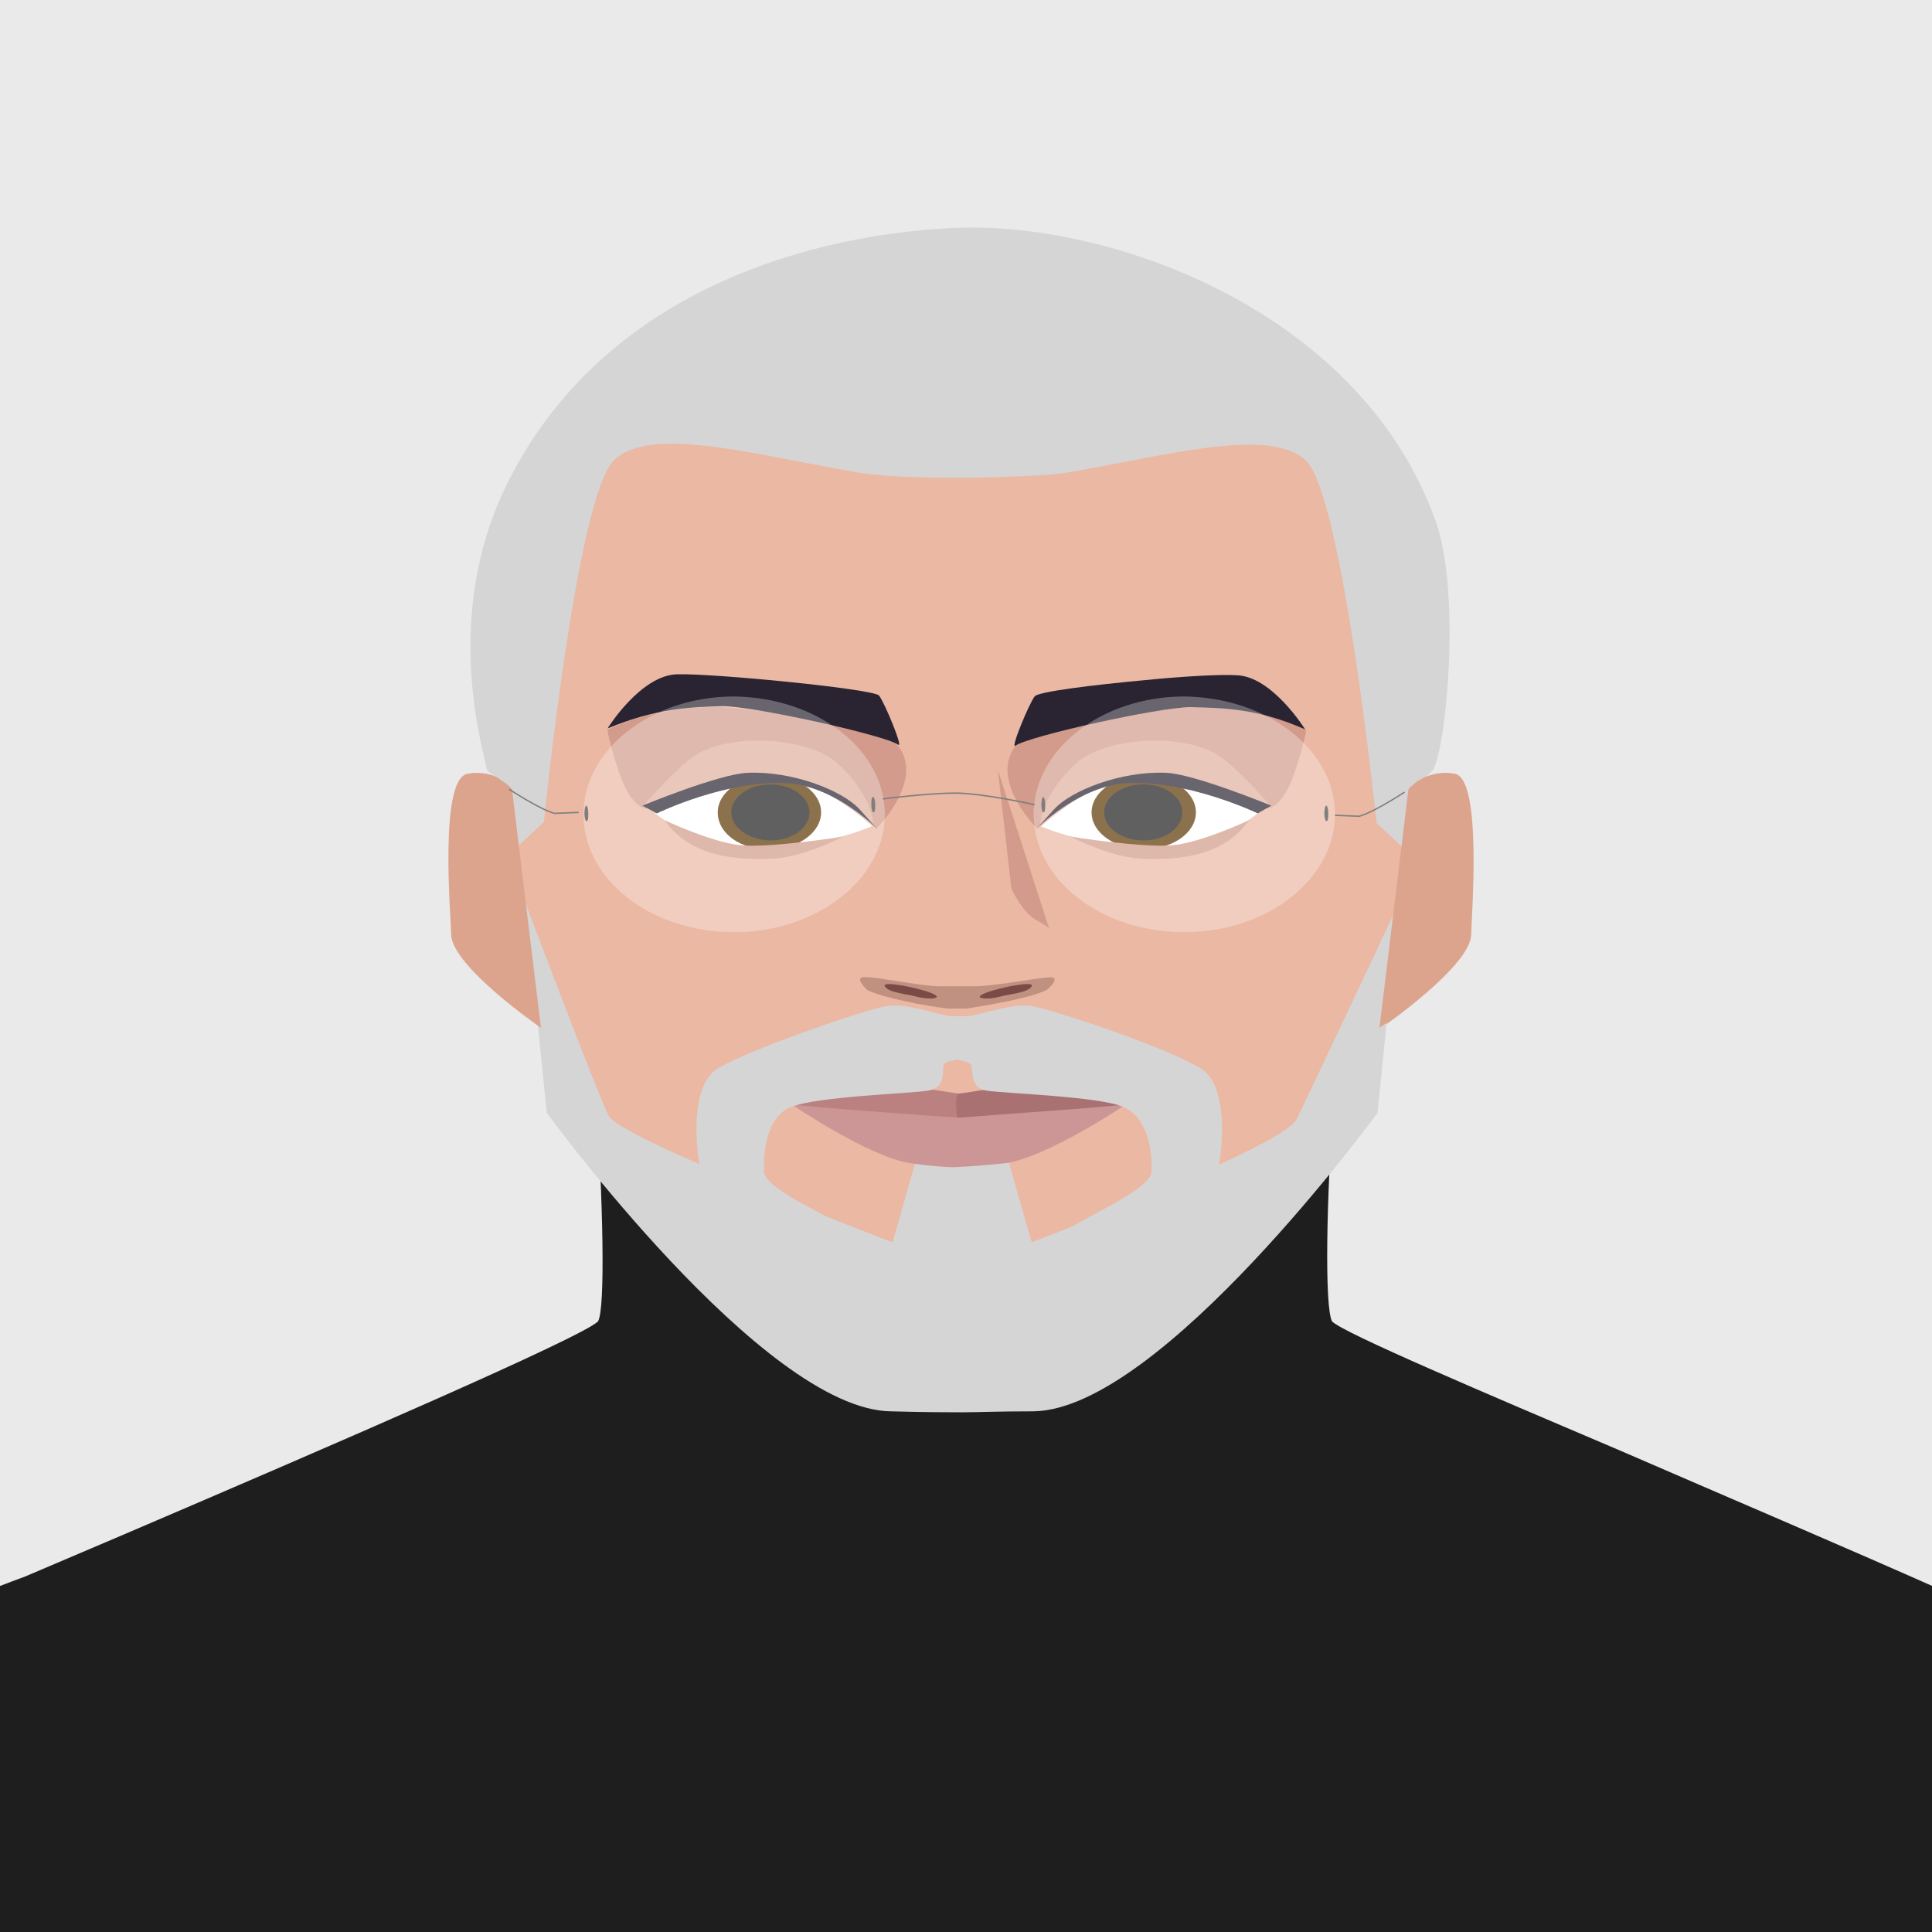 <?xml version="1.0" encoding="utf-8"?>
<!-- Generator: Adobe Illustrator 23.0.4, SVG Export Plug-In . SVG Version: 6.00 Build 0)  -->
<svg version="1.0" id="Layer_1" xmlns="http://www.w3.org/2000/svg" xmlns:xlink="http://www.w3.org/1999/xlink" x="0px" y="0px"
	 viewBox="0 0 200 200" style="enable-background:new 0 0 200 200;" xml:space="preserve">
<rect x="0" y="0" width="200" height="200" fill="#333333" stroke="none"/>
<style type="text/css">
	.st0{fill:#EAEAEA;}
	.st1{clip-path:url(#SVGID_3_);}
	.st2{fill:#DCA58E;}
	.st3{fill:#E1A98E;}
	.st4{fill:#1E1E1E;}
	.st5{fill:#626272;}
	.st6{fill:#F3F3F3;}
	.st7{fill:none;stroke:#383544;stroke-width:0.375;stroke-linecap:round;stroke-linejoin:round;}
	.st8{fill:#174C77;}
	.st9{fill:#0B3B56;}
	.st10{fill:none;stroke:#9ACEE9;stroke-width:0.13;stroke-miterlimit:10;stroke-dasharray:0.266,0.266;}
	.st11{fill:#154F83;}
	.st12{fill:#23629A;}
	.st13{fill:none;stroke:#9ACEE9;stroke-width:0.129;stroke-miterlimit:10;stroke-dasharray:0.263,0.263;}
	.st14{fill:#988B58;}
	.st15{fill:none;stroke:#9ACEE9;stroke-width:0.129;stroke-miterlimit:10;}
	.st16{fill:none;stroke:#9ACEE9;stroke-width:0.129;stroke-miterlimit:10;stroke-dasharray:0.26,0.26;}
	.st17{fill:none;stroke:#9ACEE9;stroke-width:0.129;stroke-miterlimit:10;stroke-dasharray:0.274,0.274;}
	.st18{fill:none;stroke:#9ACEE9;stroke-width:0.129;stroke-miterlimit:10;stroke-dasharray:0.31,0.31;}
	.st19{fill:none;stroke:#9ACEE9;stroke-width:0.129;stroke-miterlimit:10;stroke-dasharray:0.287,0.287;}
	.st20{fill:none;stroke:#9ACEE9;stroke-width:0.129;stroke-miterlimit:10;stroke-dasharray:0.278,0.278;}
	.st21{fill:none;stroke:#9ACEE9;stroke-width:0.129;stroke-miterlimit:10;stroke-dasharray:0.267,0.267;}
	.st22{fill:none;stroke:#9ACEE9;stroke-width:0.124;stroke-miterlimit:10;stroke-dasharray:0.253,0.253;}
	.st23{fill:#16394F;}
	.st24{fill:#1B5794;}
	.st25{fill:#DCA48D;}
	.st26{fill:#EAB8A3;}
	.st27{fill:#D29B8B;}
	.st28{fill:#D5D5D5;}
	.st29{fill:#AE9493;}
	.st30{fill:#FFFFFF;}
	.st31{fill:#2A2432;}
	.st32{fill:#5B3600;}
	.st33{fill:#1C1C1C;}
	.st34{fill:#D09A87;}
	.st35{fill:#E1AF9E;}
	.st36{fill:#BB8181;}
	.st37{fill:#A97171;}
	.st38{fill:#CD9696;}
	.st39{fill:#C09080;}
	.st40{fill:#7A4A46;}
	.st41{opacity:0.3;fill:#FFFFFF;enable-background:new    ;}
	.st42{fill:none;stroke:#7F7E7D;stroke-width:0.138;stroke-miterlimit:10;}
	.st43{fill:none;stroke:#7F7E7D;stroke-width:0.143;stroke-miterlimit:10;}
	.st44{fill:#7F7E7D;}
</style>
<g>
	<g>
		<polyline id="SVGID_1_" class="st0" points="0,0 200,0 200,200 0,200 0,0 		"/>
	</g>
	<g>
		<defs>
			<polyline id="SVGID_2_" points="0,0 200,0 200,200 0,200 0,0 			"/>
		</defs>
		<clipPath id="SVGID_3_">
			<use xlink:href="#SVGID_2_"  style="overflow:visible;"/>
		</clipPath>
		<g class="st1">
			<g>
				<path class="st2" d="M107.2,451.6l2.1-70.3c0,0-11.9,0-48.6-0.6c-37-0.6-49.2-9.9-49.2-9.9s-0.5,26.9,0.3,57.6
					C14.9,545.1,46.6,607.7,45,634c-0.5,8.3-5.3,50.4-5.3,62.6c0,10.7,18.6,79.9,19.4,88.7c0.9,8.8-8.5,24.6-8.5,24.6l3.2,10.3
					l47.8-0.1l3.8-10.2c0,0-14.8-21.7-15.2-25.8c-0.7-6.6,15-77.9,12.6-100.9c-2.4-23-11-38.1-3.8-59.1
					C105,606.3,107.2,451.6,107.2,451.6z"/>
				<g>
					<path class="st2" d="M108.4,457.7l-18.8-76.4c0,0,14.3,0,50.7-0.9c37.1-1,46.1-10.4,46.1-10.4s5.8,22.3,11.4,52.7
						c21.2,115.6,3,181.4,9.9,207.1c2.2,8.1,15.7,49.1,18.2,61.1c2.2,10.6-1.7,81.2-0.7,89.9c1,8.8,44.9,36.7,44.9,36.7l-3.3,9.3
						h-39.5l-1.1-9.3c0,0-33.8-33.8-34.2-35.7c-1-6.6-28.7-73.3-31.2-96.4c-2.5-23,2.9-39-8.6-58.8
						C142.6,610.1,108.4,457.7,108.4,457.7z"/>
					<path class="st2" d="M188.4,810.8c-1.3-3.6,3.6-28.9,3.6-28.9l34.2,35.7l1.1,9.3c0,0-17-8.9-24.4-11.9
						C199.8,813.8,189,812.3,188.4,810.8z"/>
				</g>
			</g>
			<g>
				<path class="st2" d="M214.8,172.3c-27.8-13.4-77.7-33.1-79-35.3c-1.4-2.2,0-23.9,0-23.9H62c0,0,1.4,21.7,0,23.9
					s-48.9,21.9-79.1,35.2c-20.6,9,16,82.4,16,82.4s13,68.2,13.4,72.2c1.2,12-1.4,49.1-1.4,49.1s0.4,3.3,16.8,6.1
					c16.4,2.8,53.1,4.5,71.1,4.4s54.7-1.6,71.1-4.4s16.7-6.1,16.7-6.1s-2.4-37.1-1.2-49.1c0.4-4.1,13.4-72.2,13.4-72.2
					S234.8,182,214.8,172.3z"/>
			</g>
			<g>
				<path class="st3" d="M-54.8,241.9l-5,63.9c-4.3,24.1,10.5,114.6,10.5,114.6L-19,418L3,254.2v-90.7c0,0-34.1,12.3-44.7,23.3
					C-58.1,203.9-54.8,241.9-54.8,241.9z"/>
				<path class="st3" d="M-31,496.1c-3.3-3.4-26.6-26.4-27.4-31.3c-1.2-6.9,9.1-44.3,9.1-44.3l30.2-2.4c0,0,7,18.9,7.8,21.5
					c0.8,2.7,0,32.4-0.1,33.9c-0.1,1.5-10.2,1.1-10.6-1.1s-5.2-18.8-5.2-18.8l0,0l-1.7,17.4c0,0,10.4,14.4,11.7,16.5
					C-16.3,489-27.7,499.4-31,496.1z"/>
			</g>
			<g>
				<path class="st3" d="M252.7,241.9l5,63.9c4.3,24.1-10.5,114.6-10.5,114.6L217,418l-22-163.8v-90.7c0,0,34.1,12.3,44.7,23.3
					C256,203.9,252.7,241.9,252.7,241.9z"/>
				<path class="st3" d="M228.9,496.1c3.3-3.4,26.6-26.4,27.4-31.3c1.2-6.9-9.1-44.3-9.1-44.3l-30.2-2.4c0,0-6.9,18.9-7.8,21.5
					c-0.8,2.7,0,32.4,0.1,33.9c0.1,1.5,10.2,1.1,10.6-1.1c0.4-2.2,5.2-18.8,5.2-18.8l0,0l1.7,17.4c0,0-10.4,14.4-11.7,16.5
					C214.2,489,225.6,499.4,228.9,496.1z"/>
			</g>
			<path class="st4" d="M260.2,306.2l-5-63.8c0.2-1.6,3.1-38.7-13.4-55.8c-8.4-8.8-31.2-18.2-40.6-21.9
				c-10.8-4.8-22.8-9.9-33.4-14.5c-14.1-6-28.7-12.2-29.9-13.4c-0.8-1.4-0.6-13,0.2-23.3l0.1-1.2H61.6l0.1,1.2
				c0.7,10.4,1,22,0.2,23.3c-1.8,1.7-27,12.6-49.2,22.1l-10.1,4.3c-5.7,2.1-34.6,13.1-44.4,23.3c-16.4,17.1-13.4,54.2-13.4,55.7
				l-5,63.8c-4.3,23.9,5.8,115.9,5.8,115.9l37.7-2.5L2.6,276.2c5.8,31.1,6,49.1,6.2,51.1C10,339.1,8,393.5,8,394
				c0.1,0.5,48.8,2.8,94.6,2.6c47-0.2,92.8-7.6,92.9-8.2c0-0.4-5.9-50.1-4.7-61.9c0.2-2.6,3.1-31.8,6.7-51.1L213,419l39.3,3.5
				C252.2,422.6,264.5,330,260.2,306.2z"/>
			<g>
				<g>
					<path class="st5" d="M103.4,795.7c-5-7-4.2-12.9-4.2-12.9s-9.7-2.2-21.4-1.8c-11.8-0.4-15.8,1.8-15.8,1.8s-3,5.8-8.2,12.8
						c-5,6.7-7.9,13.7-7.9,13.7c2.7,9.6,28.5,7.5,31.9,7.2c3.4,0.3,29.2,2.4,31.9-7.2C109.8,809.3,108.3,802.5,103.4,795.7z"/>
					<path class="st6" d="M109.8,809.3c0,0-3.3,3.8-11.4,5c-4.3,0.6-10,0.9-15,1c0,0-2.2,0-5.5,0s-5.5,0-5.5,0c-5-0.1-10.7-0.3-15-1
						c-8.2-1.2-11.4-5-11.4-5s-1.3,10.8,3.8,13c8.2,3.6,21,3.9,28.1,3.8c7,0.2,19.8-0.2,28.1-3.8C111,820.1,109.8,809.3,109.8,809.3
						z"/>
				</g>
				<polyline class="st7" points="62.6,789.4 96.5,792.8 61.8,796.4 98.1,800.6 61.2,800.9 97.5,796.6 62.6,791.9 95.9,788.5 				
					"/>
			</g>
			<g>
				<g>
					<path class="st5" d="M180.8,805.9c0,0,1-10,2-13.5c1-3.5,1-6.8,1-6.8s21.4-2.3,31.9-1.6c10.4,0.7,20.3,1,23.4,3.7
						c3,2.8,3.1,6.9,18.8,15.9c15.7,9,23.2,14.8,24,16.7c0.8,1.9,0.7,2.4,0.7,2.4s-19,4.2-39.4,2.4c-15.6-1.4-21.7-2.2-35.9-9.6
						C197.4,810.3,180.8,805.9,180.8,805.9z"/>
					<path class="st6" d="M282.5,822c0,0,3.1,10.3-4.5,12.2c-10.2,2.6-42.6,1.4-58.6-5.3c-15.8-6.7-17.4-9.1-28.7-11.5
						c-11.4-2.4-11-3.1-10.5-7.3c0.6-4.2,0.6-4.2,0.6-4.2s14.3,2.8,22.2,6.2c3,1.3,16.2,8.4,28.6,10.2
						C247.9,824.7,269.8,826.5,282.5,822z"/>
				</g>
				<g>
					<polyline class="st7" points="242.1,794.2 209,794.3 247.5,797.9 227.8,805 260,805.6 239.2,809.6 253.8,801.7 218.5,799.6 
						244.3,793.5 					"/>
				</g>
			</g>
			<g>
				<g>
					<path class="st8" d="M194.5,378.6L257.4,797h-85.3l-65-329.4l7,328.2l-76.2-1.3L8,398.4l0.5-13.2c0,0,58.2,3.7,90.3,2.2
						C127,385.9,194.5,378.6,194.5,378.6z"/>
					<polygon class="st9" points="107,467.8 116.8,460.1 191.6,797 172.1,797 					"/>
					<polygon class="st9" points="8.1,398.6 38.1,794.1 31.8,399.5 					"/>
				</g>
				<path class="st10" d="M202.6,410"/>
				<path class="st10" d="M198.6,409.7"/>
				<g>
					<path class="st11" d="M8.3,384.9c0,0,52.4,4.2,94.3,2c36.6-2,91.8-8.6,91.8-8.6l2,13.5c0,0-54.5,7.4-93,8.8
						c-34.2,1.3-95.1-2.2-95.1-2.2S7.9,388.9,8.3,384.9z"/>
					<path class="st12" d="M101,387.5l3.5,64c0,0,15,5,19-23c2-13.8-1-42.2-1-42.2L101,387.5z"/>
					<path class="st13" d="M57.9,400.3c0,0-6.8,11.5-15.9,14.4c-13.6,4.4-32.4,4.9-32.4,4.9l-0.2-3.2c0,0,25.7-1.3,32.5-5.3
						c4.2-2.5,10.6-11,10.6-11L57.9,400.3z"/>
					<path class="st14" d="M55.4,402.5c0.1,0.9-0.8,1.6-1.9,1.6c-1.1,0-2.1-0.6-2.2-1.5s0.8-1.6,1.9-1.6
						C54.5,401,55.4,401.7,55.4,402.5z"/>
					<path class="st14" d="M40,405.3c0.1,0.9-0.8,1.6-1.9,1.6c-1.1,0-2.1-0.6-2.2-1.5c-0.1-0.9,0.8-1.6,1.9-1.6
						C39,403.8,40,404.4,40,405.3z"/>
					<path class="st13" d="M9.4,416.2"/>
					<g>
						<g>
							<g>
								<line class="st15" x1="10.7" y1="416.2" x2="10.6" y2="415.7"/>
								<line class="st16" x1="10.6" y1="414.5" x2="9.7" y2="403.6"/>
								<polyline class="st15" points="9.6,403 9.6,402.4 10.3,402.4 								"/>
								<line class="st17" x1="11.9" y1="402.5" x2="39.3" y2="403.5"/>
								<polyline class="st15" points="40.1,403.6 40.8,403.6 40.8,404.2 								"/>
								<line class="st18" x1="40.8" y1="405.6" x2="40.8" y2="410.4"/>
								<line class="st15" x1="40.8" y1="411.1" x2="40.8" y2="411.6"/>
							</g>
						</g>
					</g>
					<path class="st13" d="M13.4,415.8"/>
					<g>
						<g>
							<g>
								<line class="st15" x1="14.5" y1="415.8" x2="14.5" y2="415.2"/>
								<line class="st19" x1="14.4" y1="413.9" x2="14" y2="406.9"/>
								<polyline class="st15" points="13.9,406.3 13.9,405.7 14.6,405.7 								"/>
								<line class="st20" x1="16.2" y1="405.7" x2="34.6" y2="406"/>
								<polyline class="st15" points="35.4,406 36.1,406 36.1,406.6 								"/>
								<line class="st21" x1="36.1" y1="407.8" x2="36.1" y2="411.9"/>
								<line class="st15" x1="36.1" y1="412.5" x2="36.1" y2="413.1"/>
							</g>
						</g>
					</g>
					<path class="st22" d="M119.8,398.3c1,9.8,1.5,22.9,0.3,30.3c-3,18.3-11.4,20.3-15.8,20.7l0.2,2.3c0,0,16.9,2.8,19-23
						c0.6-7.8,1.2-21.1,0.1-30.5L119.8,398.3z"/>
					<polygon class="st13" points="109.3,465.4 105.9,467.8 104.5,451.5 107.8,451.4 					"/>
					<path class="st23" d="M119.4,393c0,0.5-2.6,1-6,1.1c-3.4,0.1-6.1-0.2-6.1-0.6c0-0.5,2.6-1,6-1.1
						C116.6,392.2,119.4,392.5,119.4,393z"/>
					<path class="st14" d="M114.6,393.3c0.2,2.3-2.1,4.2-5,4.3c-2.9,0.1-5.4-1.6-5.5-3.9c-0.2-2.2,2.1-4.2,5-4.3
						C112,389.3,114.5,391,114.6,393.3z"/>
					<path class="st13" d="M8.5,397.3c0,0,75,3.3,102.9,1.6c41.5-2.6,85.4-8.7,85.4-8.7"/>
					<polygon class="st24" points="68.9,411 61.8,409.9 66,389.4 73,390.3 					"/>
					<polygon class="st13" points="68.1,409.6 62.9,409 66.7,390.4 72,391.2 					"/>
					<path class="st13" d="M147.7,396.8c0,0,8.2,10.9,17.7,13.1c14.2,3.4,34.5,2.4,34.5,2.4l-0.9-3.1c0,0-26.6,0.6-34-2.9
						c-4.5-2.1-12-10.1-12-10.1L147.7,396.8z"/>
					<path class="st14" d="M150.4,398.9c0.1,0.9,1,1.5,2.2,1.5c1.1-0.1,2-0.8,1.9-1.6c-0.1-0.9-1-1.5-2.2-1.5
						C151.2,397.3,150.4,398,150.4,398.9z"/>
					<polygon class="st24" points="138.2,408.3 145,406.7 138.3,386.6 131.4,388 					"/>
					<polygon class="st13" points="138.8,406.9 143.8,405.8 137.7,387.7 132.5,388.8 					"/>
				</g>
			</g>
			<g>
				<path class="st25" d="M53.2,81.7c0,0-1.7-2.1-4.6-1.6c-3,0.5-1.7,15-1.7,16.6c0,3.3,9.3,9.7,9.3,9.7L53.2,81.7z"/>
				<path class="st25" d="M146,81.7c0,0,1.7-2.1,4.6-1.6c2.9,0.5,1.7,15,1.7,16.6c0,3.3-9.3,9.7-9.3,9.7L146,81.7z"/>
				<path class="st26" d="M90.9,27.5c7-0.4,10.2-0.4,17.3,0c16.8,1,41.8,18.7,39.8,38.3c-0.6,5.7-4.3,42.2-5.8,44.3
					c-1.4,2.1-21.5,20.2-25.1,22.9c-3.6,2.8-17.6,3.2-17.6,3.2s-14-0.4-17.6-3.2s-23.8-20.8-25.1-22.9c-1.4-2.1-5.2-38.6-5.8-44.3
					C49.1,46.2,74.1,28.5,90.9,27.5z"/>
				<path class="st27" d="M103.3,79.7l1.4,12.3c0,0,1.1,2.4,2.5,3.2c1.1,0.6,1.4,0.9,1.4,0.9L103.3,79.7z"/>
				<path class="st28" d="M105.7,49.3c2.1-0.1,3.8-0.2,4.9-0.4c10-1.7,20.9-4.8,24.6-1.2c3.8,3.6,7.3,37.5,7.3,37.5l3,2.8
					c0,0,0.2-1.2,1-6.2c0.1-0.5,1.7-1.8,1.9-2.2c1.4-2.8,2.8-18.6,0.2-25.7c-7.8-21.8-33.8-31.1-50-30.3c-16.1,0.8-37,7.3-46.4,27.1
					c-6.2,13.1-2.4,26.2-1.8,28.9c0.1,0.6,1.8,0.8,1.9,2.1c0.6,5,1,6.2,1,6.2l3-2.8c0,0,3.4-33.9,7.3-37.5
					c3.8-3.6,14.6-0.5,24.6,1.2C91.2,49.5,99.8,49.6,105.7,49.3"/>
				<g>
					<path class="st29" d="M99.8,146.2L99.8,146.2C99.8,146.2,102.5,146.2,99.8,146.2z"/>
					<path class="st28" d="M134.2,115.9c-1.4,2.8-27.4,12.7-27.4,12.7l-2.4-8.4l-4.6-0.7v-0.1h-0.2h-0.2v0.1l-4.6,0.7l-2.4,8.4
						c0,0-28.2-10.7-29.4-13.1c-1.2-2.4-8.6-22-8.6-22l2.2,21.7c0,0,22.4,30.7,35.6,30.9c3.7,0.1,5.9,0.1,7.2,0.1l0,0
						c0.1,0,0.2,0,0.2,0s0.2,0,0.2,0l0,0c1.3,0,3.5-0.1,7.2-0.1c13.2-0.2,35.6-30.9,35.6-30.9l2.2-21.7
						C144.8,93.5,135.4,113.5,134.2,115.9z"/>
					<path class="st29" d="M99.4,146.2L99.4,146.2C96.7,146.2,99.4,146.2,99.4,146.2z"/>
				</g>
				<g>
					<path class="st30" d="M67.8,84.2c0,0,4.6-2.8,6.7-3.2c2.2-0.3,7.5-0.5,10.4,0.8c3.1,1.3,5.4,3.7,5.4,3.7s-4.2,2-10.5,2.1
						C73.7,87.7,70.6,86.3,67.8,84.2z"/>
					<path class="st27" d="M90.7,85.8c0,0,4.6-4.5,2.6-8.1c-2.1-3.7-9.9-3.5-16.3-4.3c-7.2-1-14.1,1.9-14.1,2.2c0,0.4,0.9,4,1.8,5.9
						c1.2,2.3,2.2,2.2,2.2,2.2s4.8-1.8,6.1-2.3c1.4-0.5,5.6-0.9,7.9-0.8C86.2,80.7,90.7,85.8,90.7,85.8z"/>
					<path class="st31" d="M62.9,75.4c0,0,3.4-5.5,7.2-5.6c3.8-0.1,20.2,1.5,20.9,2.2c0.6,0.8,2.5,5.4,2,5.1c-1.4-1-15-4-18.2-4
						C71.5,73.2,68,73.3,62.9,75.4z"/>
					<g>
						<path class="st32" d="M85,84.1c0,2.1-2.4,3.8-5.3,3.8c-3,0.1-5.4-1.6-5.4-3.8c0-2.1,2.4-3.8,5.4-3.8C82.6,80.3,85,82,85,84.1z
							"/>
						<path class="st33" d="M83.8,84.1c0,1.6-1.8,2.9-4,2.9c-2.2,0-4.1-1.3-4.1-2.9s1.8-2.9,4.1-2.9C81.9,81.2,83.8,82.5,83.8,84.1z
							"/>
					</g>
					<path class="st34" d="M68.8,84.9c0,0,4.6,2.2,7.8,2.6c3.2,0.3,10.7-0.9,10.7-0.9s-4.4,2.3-7.7,2.3C76.4,89,71.5,88.8,68.8,84.9
						z"/>
					<path class="st35" d="M66.5,83.5c0,0,3.8-4.4,5.8-5.5c3.9-2.2,11.8-1.6,14.6,1.2c3.8,3.7,3.5,6.4,3.5,6.4s-5.4-5-9.8-5.1
						C76.4,80.3,68.5,82.3,66.5,83.5z"/>
					<path class="st31" d="M66.5,83.4c0,0,8-3.3,10.9-3.4c4.6-0.2,9.8,1.8,11.6,3.8c1.8,2,1.8,2,1.8,2s-4.1-4.2-9-4.7
						c-6.4-0.5-13.8,3.1-13.8,3.1L66.5,83.4z"/>
				</g>
				<g>
					<path class="st30" d="M130.2,84.2c0,0-4.6-2.8-6.7-3.2c-2.2-0.3-7.5-0.5-10.4,0.8c-3.1,1.3-5.4,3.7-5.4,3.7s4.2,2,10.5,2.1
						C124.3,87.7,127.5,86.3,130.2,84.2z"/>
					<path class="st27" d="M107.4,85.8c0,0-4.6-4.5-2.6-8.1c2.1-3.7,9.9-3.5,16.3-4.3c7.2-1,14.1,1.9,14.1,2.2c0,0.4-0.9,4-1.8,5.9
						c-1.2,2.3-2.2,2.2-2.2,2.2s-4.8-1.8-6.1-2.3s-5.6-0.9-7.9-0.8C111.8,80.7,107.4,85.8,107.4,85.8z"/>
					<path class="st31" d="M118.6,70.4c-5.4,0.5-11.2,1.2-11.5,1.7c-0.6,0.8-2.5,5.4-2,5.1c1.4-1,14.9-4,18.2-4
						c3.3,0.1,6.8,0.1,11.8,2.3c0,0-3.4-5.5-7.1-5.6C126.4,69.8,122.6,70,118.6,70.4"/>
					<g>
						<path class="st32" d="M113,84.1c0,2.1,2.4,3.8,5.4,3.8s5.4-1.7,5.4-3.8c0-2.1-2.4-3.8-5.4-3.8C115.4,80.3,113,82,113,84.1z"/>
						<path class="st33" d="M114.3,84.1c0,1.6,1.8,2.9,4.1,2.9c2.2,0,4-1.3,4-2.9s-1.8-2.9-4-2.9C116.1,81.2,114.3,82.5,114.3,84.1z
							"/>
					</g>
					<path class="st34" d="M129.3,84.9c0,0-4.6,2.2-7.8,2.6c-3.2,0.3-10.7-0.9-10.7-0.9s4.4,2.3,7.7,2.3
						C121.7,89,126.6,88.8,129.3,84.9z"/>
					<path class="st35" d="M131.6,83.5c0,0-3.8-4.4-5.8-5.5c-3.9-2.2-11.8-1.6-14.6,1.2c-3.8,3.7-3.5,6.4-3.5,6.4s5.4-5,9.8-5.1
						C121.7,80.3,129.6,82.3,131.6,83.5z"/>
					<path class="st31" d="M131.6,83.4c0,0-8-3.3-10.9-3.4c-4.6-0.2-9.8,1.8-11.6,3.8s-1.8,2-1.8,2s4.1-4.2,9-4.7
						c6.4-0.5,13.9,3.1,13.9,3.1L131.6,83.4z"/>
				</g>
				<g>
					<path class="st36" d="M82,114.3c0,0,7.8-1.5,9.9-1.8s6.7,0.7,7.4,0.7s0.2,2.6,0.2,2.6S88.7,116.5,82,114.3z"/>
					<path class="st37" d="M116.6,114.3c0,0-7.6-1.5-9.8-1.8s-6.9,0.7-7.5,0.7c-0.6,0-0.2,2.6-0.2,2.6S110,116.5,116.6,114.3z"/>
					<path class="st38" d="M116.6,114.3c-0.3,0.2-13.8,1.1-17.3,1.4c-3.4-0.2-16.9-1.2-17.4-1.4c0,0,8.1,5.5,12.3,6.1
						c1.8,0.3,4.5,0.5,5,0.4c0.6,0,3.3-0.2,5-0.4C108.6,119.7,116.6,114.3,116.6,114.3z"/>
				</g>
				<path class="st28" d="M125.7,122.4c0.4-0.1,2.2-9.6-1.4-11.8c-3.6-2.2-14.8-5.9-17.2-6.4c-2.2-0.5-5.6,0.9-7,1
					c-0.2,0-0.4,0-0.8,0s-0.6,0-0.8,0c-1.4-0.1-4.7-1.5-7-1c-2.4,0.5-13.6,4.3-17.2,6.4c-3.6,2.2-1.8,11.7-1.4,11.8l-2.6,3.8L88,134
					c0,0,0.2-5.9-0.6-6.9c-0.9-1-8.2-3.9-8.3-5.8s0.2-5.7,2.8-6.7c2.6-1.1,12.4-1.4,14.2-1.7c1.9-0.3,1.4-2.2,1.6-2.7
					c0.2-0.3,0.8-0.4,1.4-0.5c0.6,0.1,1.3,0.3,1.4,0.5c0.3,0.5-0.2,2.4,1.6,2.7c1.9,0.3,11.8,0.6,14.2,1.7c2.6,1.1,3,4.8,2.9,6.7
					s-7.4,4.9-8.3,5.8c-0.9,1-0.6,6.9-0.6,6.9l17.8-7.8L125.7,122.4z"/>
				<g>
					<path class="st39" d="M109,101.2c-0.6-0.2-5.8,0.9-8.1,0.9c-0.8,0-1.4,0-1.8,0c-0.5,0-1,0-1.8,0c-2.2,0-7.4-1.2-8.1-0.9
						c-0.6,0.2,0.6,1.3,0.6,1.3c1.7,0.8,5.8,1.6,8.3,1.9h2c2.5-0.4,6.6-1.1,8.2-1.9C108.4,102.5,109.6,101.4,109,101.2z"/>
					<path class="st40" d="M95,103.2c-1-0.3-3-0.4-3.4-1.1c-0.4-0.6,3.3,0.1,4.8,0.7C97.9,103.4,96.1,103.5,95,103.2z"/>
					<path class="st40" d="M103.4,103.2c1-0.3,3-0.4,3.4-1.1c0.4-0.6-3.3,0.1-4.8,0.7C100.5,103.4,102.3,103.5,103.4,103.2z"/>
				</g>
				<path class="st25" d="M145.8,81.7c0,0,1.7-2.1,4.6-1.6c2.9,0.5,1.7,15,1.7,16.6c0,3.3-9.3,9.7-9.3,9.7L145.8,81.7z"/>
				<path class="st25" d="M53,81.7c0,0-1.7-2.1-4.6-1.6c-3,0.5-1.7,15-1.7,16.6c0,3.3,9.3,9.7,9.3,9.7L53,81.7z"/>
				<g>
					<g>
						<path class="st41" d="M138.2,84.3c0,6.7-7,12.2-15.6,12.2S107,91.1,107,84.3c0-6.7,7-12.2,15.6-12.2
							C131.2,72.2,138.2,77.6,138.2,84.3z"/>
						<path class="st41" d="M91.6,84.3c0,6.7-7,12.2-15.6,12.2s-15.6-5.4-15.6-12.2c0-6.7,7-12.2,15.6-12.2
							C84.6,72.2,91.6,77.6,91.6,84.3z"/>
						<path class="st42" d="M145.4,82c0,0-3.2,2.1-4.7,2.5c-0.2,0-2.5-0.1-2.5-0.1"/>
						<path class="st42" d="M52.7,81.7c0,0,3.2,2.1,4.7,2.5c0.2,0,2.5-0.1,2.5-0.1"/>
						<path class="st43" d="M91.4,82.7c0,0,4.7-0.6,7.5-0.6c2.8,0,8.2,1.2,8.2,1.2"/>
					</g>
					<path class="st44" d="M90.2,83.3c0,0.4,0.1,0.8,0.2,0.8c0.2,0,0.2-0.4,0.2-0.8s-0.1-0.8-0.2-0.8C90.2,82.5,90.2,82.9,90.2,83.3
						z"/>
					<path class="st44" d="M107.8,83.3c0,0.4,0.1,0.8,0.2,0.8c0.2,0,0.2-0.4,0.2-0.8s-0.1-0.8-0.2-0.8S107.8,82.9,107.8,83.3z"/>
					<path class="st44" d="M137.1,84.2c0,0.4,0.1,0.8,0.2,0.8c0.2,0,0.2-0.4,0.2-0.8s-0.1-0.8-0.2-0.8
						C137.2,83.4,137.1,83.7,137.1,84.2z"/>
					<path class="st44" d="M60.5,84.2c0,0.4,0.1,0.8,0.2,0.8c0.2,0,0.2-0.4,0.2-0.8s-0.1-0.8-0.2-0.8C60.6,83.4,60.5,83.7,60.5,84.2
						z"/>
				</g>
			</g>
		</g>
	</g>
</g>
</svg>
